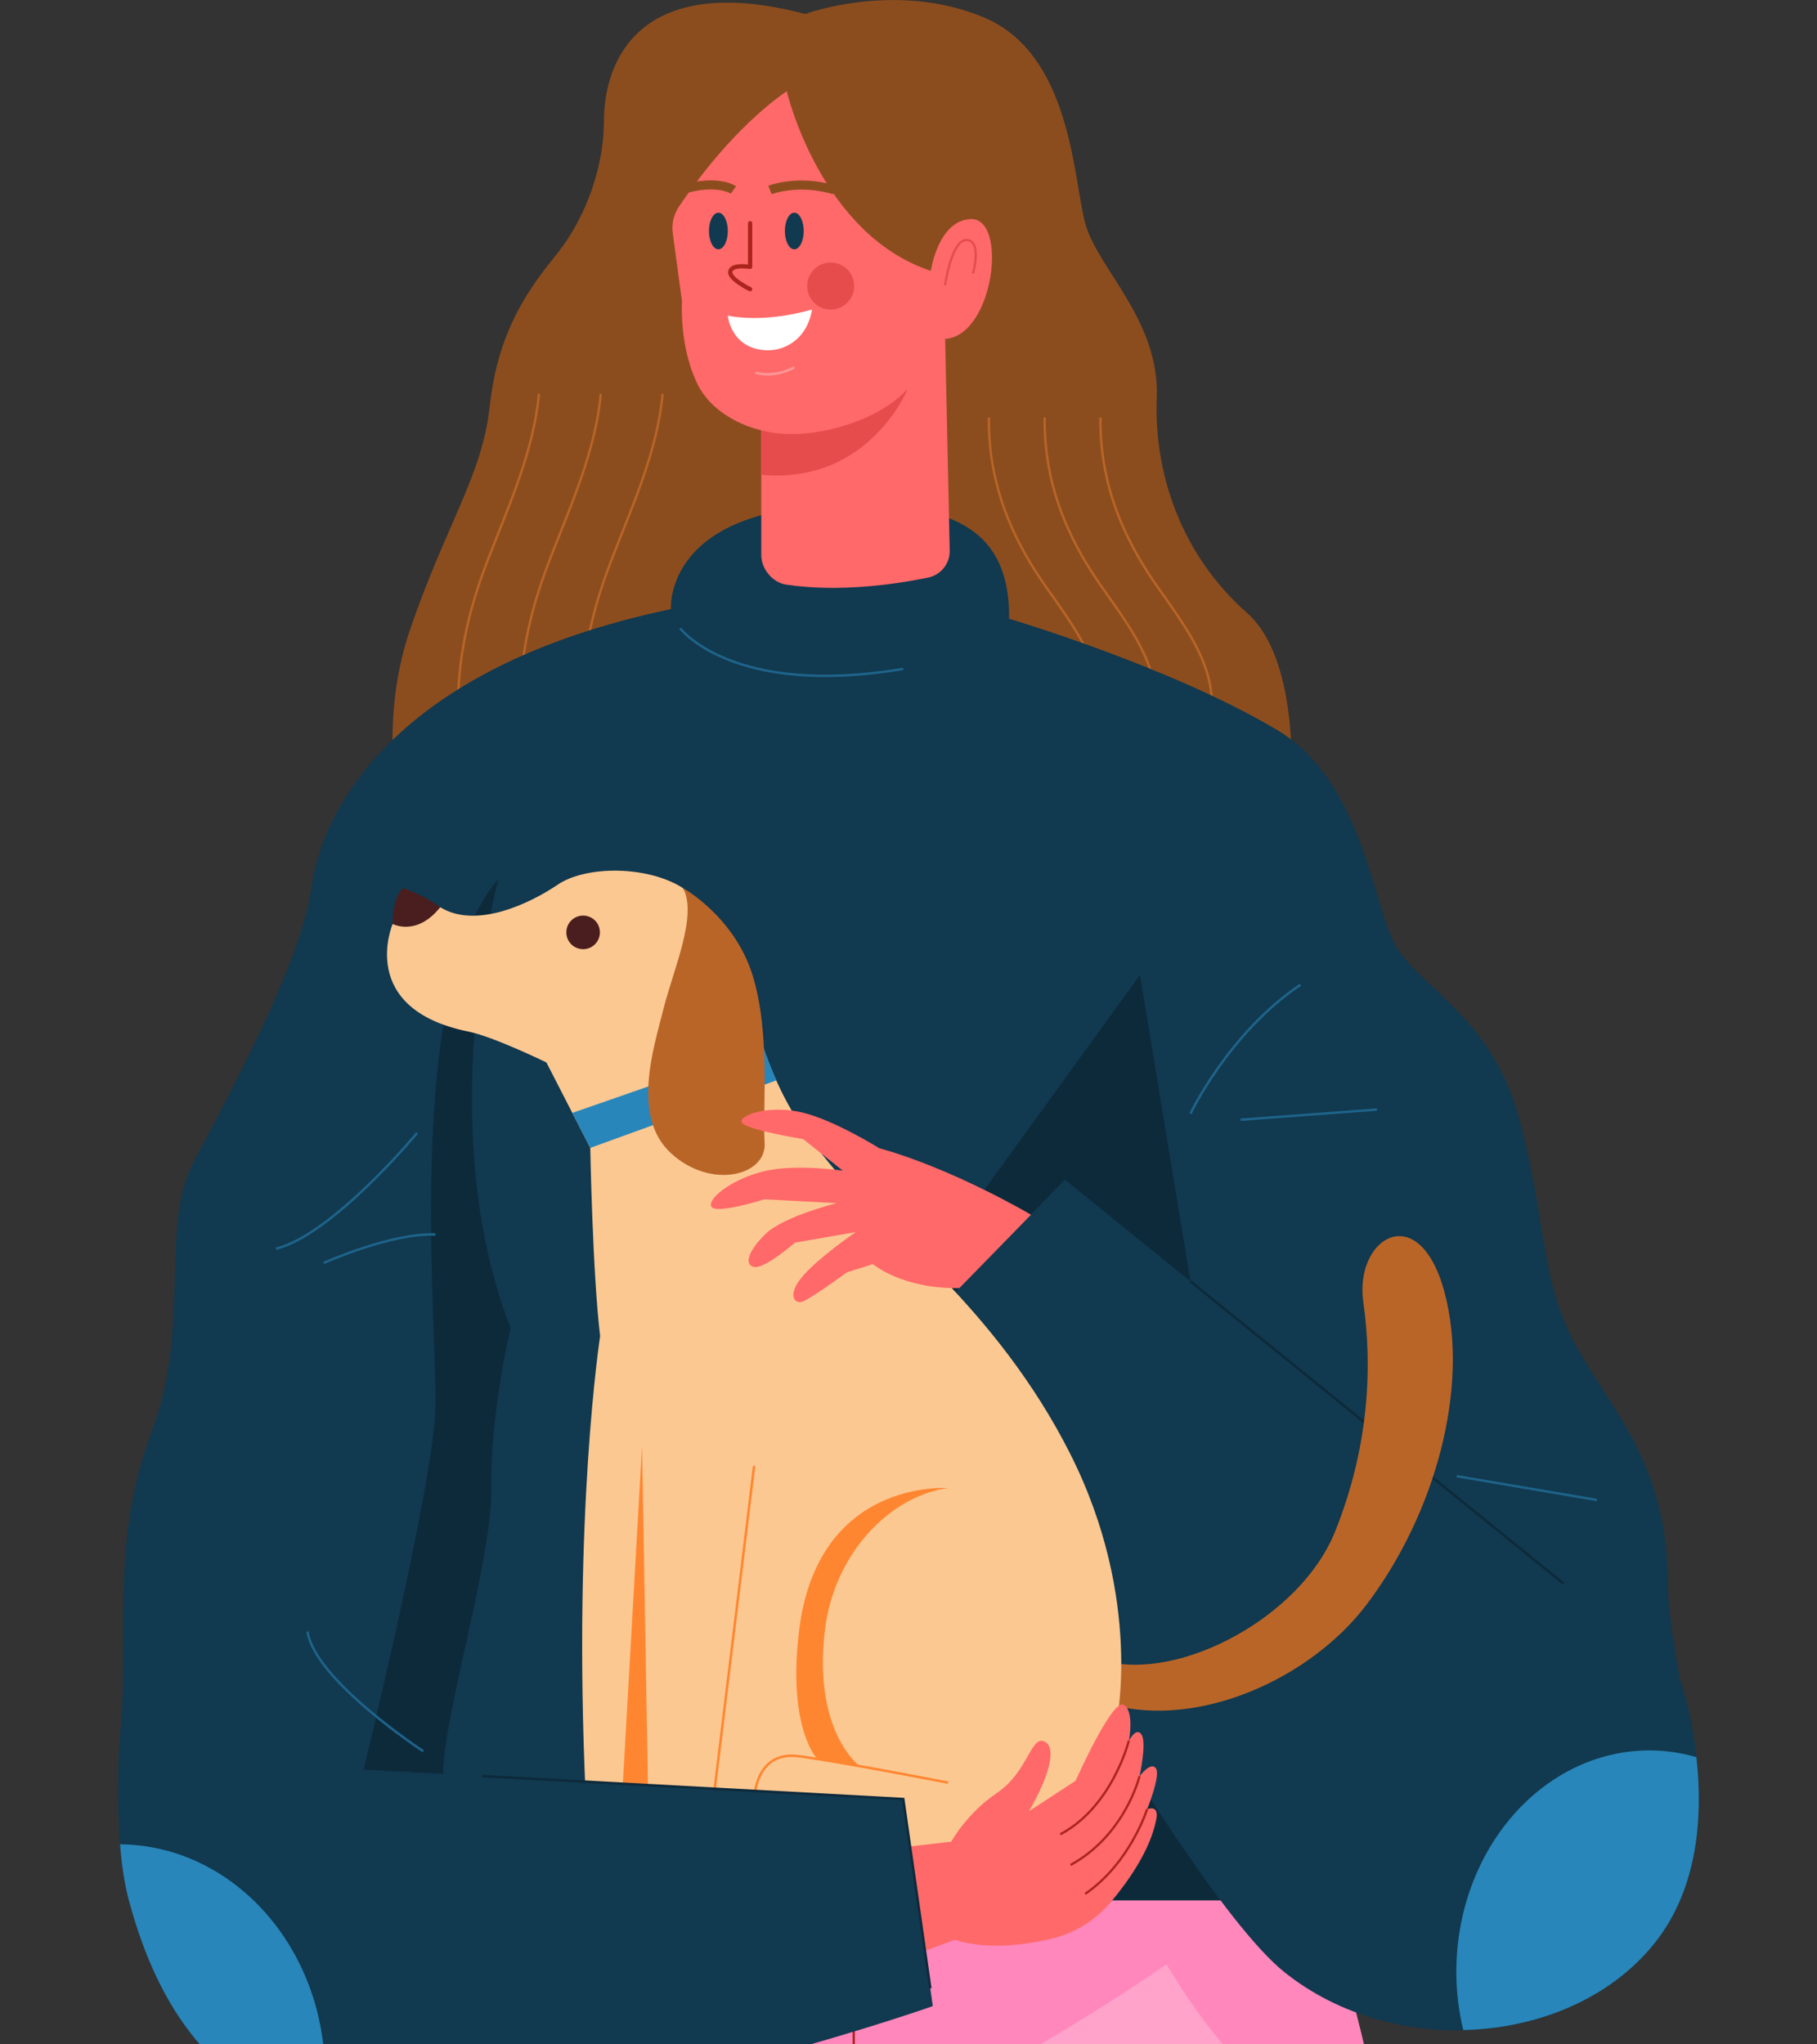 <svg width="400" height="450" viewBox="0 0 400 450" fill="none" xmlns="http://www.w3.org/2000/svg">
<rect x="0" y="0" width="400" height="450" fill="#333333" stroke="none"/>
<g clip-path="url(#clip0_1_1429)">
<g clip-path="url(#clip1_1_1429)">
<path d="M288.126 410.514C288.126 410.514 351.542 553.765 285.218 836.976H198.844C198.844 836.976 200.799 611.861 194.815 539.461H181.679L136.978 836.976H43.117C43.117 836.976 34.63 581.251 83.575 446.821V407.534L288.126 410.49V410.514Z" fill="#FFA3CB"/>
<path d="M288.126 410.514L83.575 407.558V446.845C76.661 465.845 70.891 487.3 66.076 510.091C161.414 500.078 256.8 432.374 256.8 432.374C275.109 463.08 294.158 472.091 305.411 474.618C297.615 431.969 288.126 410.514 288.126 410.514Z" fill="#FF87BB"/>
<path d="M187.949 539.461V431.731" stroke="#AB251D" stroke-width="0.5" stroke-miterlimit="10"/>
<path d="M171.856 439.502C171.856 439.502 175.885 485.369 187.949 499.673" stroke="#AB251D" stroke-width="0.5" stroke-miterlimit="10"/>
<path d="M177.221 3.099C177.221 3.099 197.008 -4.267 216.438 3.767C235.868 11.8 236.226 39.192 238.896 49.133C241.566 59.074 255.322 70.469 254.655 87.562C253.987 104.655 260.352 122.415 274.442 134.835C288.532 147.232 283.502 183.778 283.502 183.778H89.034C89.034 183.778 82.335 161.536 90.37 138.292C98.404 115.049 106.128 104.655 107.797 89.564C109.466 74.474 114.83 65.439 122.221 56.38C129.587 47.321 132.925 35.831 132.949 26.867C132.949 11.443 142.676 -5.984 177.221 3.075V3.099Z" fill="#8C4D1E"/>
<path d="M242.257 91.901C242.043 108.803 249.195 121.175 254.988 129.424C262.808 140.533 271.962 152.167 263.261 167.352" stroke="#BA6528" stroke-width="0.5" stroke-miterlimit="10"/>
<path d="M229.979 91.901C229.765 108.803 236.917 121.175 242.71 129.424C250.53 140.533 259.685 152.167 250.983 167.352" stroke="#BA6528" stroke-width="0.5" stroke-miterlimit="10"/>
<path d="M217.701 91.901C217.487 108.803 224.639 121.175 230.432 129.424C238.252 140.533 247.407 152.167 238.705 167.352" stroke="#BA6528" stroke-width="0.5" stroke-miterlimit="10"/>
<path d="M118.644 86.68C117.524 99.196 111.945 111.497 107.702 122.439C103.458 133.381 99.429 146.564 101.217 166.017" stroke="#BA6528" stroke-width="0.5" stroke-miterlimit="10"/>
<path d="M132.257 86.68C131.137 99.196 125.558 111.497 121.314 122.439C117.071 133.381 113.042 146.564 114.83 166.017" stroke="#BA6528" stroke-width="0.5" stroke-miterlimit="10"/>
<path d="M145.87 86.68C144.749 99.196 139.171 111.497 134.927 122.439C130.684 133.381 126.654 146.564 128.443 166.017" stroke="#BA6528" stroke-width="0.5" stroke-miterlimit="10"/>
<path d="M187.948 111.211C204.708 111.401 222.469 113.38 222.136 136.194C222.136 136.194 257.658 146.684 281.141 160.677C298.807 171.19 301.93 196.222 306.388 206.497C310.846 216.771 328.297 222.731 334.544 246.571C340.79 270.41 339.002 282.473 347.513 297.229C356.024 311.986 367.181 323.095 367.181 349.08C367.181 360.713 373.881 382.717 370.757 396.735L279.758 405.388V418.285H28.36C28.36 418.285 24.784 400.93 26.572 380.357C28.36 359.784 24.331 339.234 33.271 315.538C42.211 291.841 35.059 269.957 42.664 255.653C50.269 241.35 66.362 211.86 68.579 195.316C70.796 178.771 86.34 146.97 147.706 134.073C147.706 134.073 145.918 110.71 187.948 111.211Z" fill="#11394F"/>
<path d="M266.813 310.841L250.959 214.626L175.861 318.255L266.813 310.841Z" fill="#0D2A3B"/>
<path d="M278.853 352.322H230.409V418.285H278.853V352.322Z" fill="#0D2A3B"/>
<path d="M181.393 108.851L185.589 113.547" stroke="#11394F" stroke-width="0.54" stroke-miterlimit="10"/>
<path d="M173.191 20.073C173.191 20.073 180.558 51.588 204.923 59.622C204.923 59.622 206.496 48.561 213.648 48.227C221.993 47.846 218.798 73.926 208.07 74.593L209.071 121.152C209.143 124.036 207.164 126.539 204.327 127.135C197.628 128.518 184.992 130.473 173.072 128.685C170.044 128.232 167.589 125.228 167.589 122.177V94.714C167.589 94.714 157.528 92.711 153.499 84.439C149.47 76.167 150.137 66.345 150.137 66.345L148.111 51.35C147.825 49.3 148.302 47.226 149.446 45.509C153.07 40.098 161.962 27.892 173.167 20.097L173.191 20.073Z" fill="#FF6969"/>
<path d="M167.613 94.714C177.387 97.455 193.146 93.093 199.845 85.559C199.845 85.559 191.358 106.681 167.613 104.512V94.738V94.714Z" fill="#E64C4C"/>
<path d="M208.046 62.769C208.046 62.769 209.501 52.59 212.862 52.828C216.224 53.043 214.197 60.194 214.197 60.194" stroke="#E64C4C" stroke-width="0.5" stroke-miterlimit="10"/>
<path d="M160.222 69.468C160.222 69.468 167.589 71.303 178.77 68.133C177.65 74.76 172.595 77.478 168.161 77.073C160.794 76.405 160.222 69.468 160.222 69.468Z" fill="white"/>
<path d="M166.325 82.031C166.325 82.031 170.187 83.366 174.884 80.863" stroke="#FF9696" stroke-width="0.54" stroke-miterlimit="10"/>
<path d="M165.133 49.133V58.74C165.133 58.74 161.104 58.073 160.77 59.741C160.437 61.41 165.133 63.651 165.133 63.651" stroke="#AB251D" stroke-width="0.94" stroke-linecap="round" stroke-linejoin="round"/>
<path d="M160.222 50.849C160.222 53.066 159.292 54.878 158.148 54.878C157.004 54.878 156.074 53.066 156.074 50.849C156.074 48.632 157.004 46.821 158.148 46.821C159.292 46.821 160.222 48.632 160.222 50.849Z" fill="#11394F"/>
<path d="M176.934 50.849C176.934 53.066 176.005 54.878 174.86 54.878C173.716 54.878 172.786 53.066 172.786 50.849C172.786 48.632 173.716 46.821 174.86 46.821C176.005 46.821 176.934 48.632 176.934 50.849Z" fill="#11394F"/>
<path d="M188.044 62.96C188.044 65.82 185.732 68.133 182.871 68.133C180.01 68.133 177.697 65.82 177.697 62.96C177.697 60.099 180.01 57.787 182.871 57.787C185.732 57.787 188.044 60.099 188.044 62.96Z" fill="#E64C4C"/>
<path d="M169.496 41.814C169.496 41.814 175.718 39.383 183.705 41.814" stroke="#8C4D1E" stroke-width="2" stroke-miterlimit="10"/>
<path d="M161.462 41.814C161.462 41.814 157.933 39.311 149.899 41.814" stroke="#8C4D1E" stroke-width="2" stroke-miterlimit="10"/>
<path d="M196.436 298.54L234.438 259.658L369.757 369.272C369.757 369.272 382.416 405.412 364.083 427.964C345.749 450.516 306.865 453.425 282.739 434.091C258.612 414.757 196.46 298.54 196.46 298.54H196.436Z" fill="#11394F"/>
<path d="M262.069 282.043L344.223 348.603" stroke="#0D2A3B" stroke-width="0.54" stroke-miterlimit="10"/>
<path d="M243.259 365.6C259.685 370.082 286.291 355.993 293.872 337.208C301.453 318.422 302.145 300.757 300.118 286.573C298.116 272.389 312.42 263.663 317.999 284.451C323.577 305.239 316.02 333.203 300.786 353.276C288.651 369.272 264.143 380.667 244.236 375.136L243.235 365.577L243.259 365.6Z" fill="#BA6528"/>
<path d="M109.728 193.504C109.728 193.504 94.97 247.596 112.398 292.294C112.398 292.294 107.916 310.961 108.154 327.553C108.393 344.145 96.305 381.692 97.664 392.42H79.331C79.331 392.42 95.423 327.291 95.876 309.792C96.329 292.294 88.724 217.653 109.728 193.504Z" fill="#0D2A3B"/>
<path d="M149.732 138.292C149.732 138.292 161.152 153.573 198.844 147.232" stroke="#1E638A" stroke-width="0.54" stroke-miterlimit="10"/>
<path d="M320.692 324.931L351.542 330.175" stroke="#1E638A" stroke-width="0.54" stroke-miterlimit="10"/>
<path d="M262.069 245.14C262.069 245.14 270.413 227.475 286.291 216.747" stroke="#1E638A" stroke-width="0.54" stroke-miterlimit="10"/>
<path d="M273.107 246.475L303.146 244.234" stroke="#1E638A" stroke-width="0.54" stroke-miterlimit="10"/>
<path d="M93.183 385.482C93.183 385.482 69.271 369.844 67.697 359.116" stroke="#1E638A" stroke-width="0.54" stroke-miterlimit="10"/>
<path d="M91.823 249.384C91.823 249.384 73.275 271.745 60.759 274.868" stroke="#1E638A" stroke-width="0.54" stroke-miterlimit="10"/>
<path d="M71.273 277.991C71.273 277.991 86.245 271.292 95.853 271.745" stroke="#1E638A" stroke-width="0.54" stroke-miterlimit="10"/>
<path d="M320.597 434.091C320.597 438.501 321.145 442.768 322.123 446.845C338.382 446.487 354.212 440.098 364.058 427.964C374.119 415.568 374.834 399.095 373.452 386.77C370.162 385.84 366.729 385.292 363.176 385.292C339.67 385.292 320.597 407.152 320.597 434.115V434.091Z" fill="#2886BA"/>
<path d="M150.4 195.507C142.533 190.477 128.991 190.524 122.793 194.72C116.594 198.916 104.793 204.542 96.926 199.702L86.436 203.397C86.436 203.397 78.425 222.04 103.124 227.07C108.655 228.19 120.289 233.864 120.289 233.864L129.945 252.673C129.945 252.673 130.445 280.327 132.114 294.082C132.114 294.082 126.083 333.131 128.92 394.994L195.792 414.304L233.389 401.526L245.69 379.737C245.69 379.737 251.841 352.25 235.63 320.067C219.418 287.884 193.766 269.528 185.565 259.658C177.364 249.813 170.307 241.946 164.609 218.821L150.352 195.53L150.4 195.507Z" fill="#FCC892"/>
<path d="M166.015 396.663C166.015 396.663 165.801 385.244 175.862 386.579C185.922 387.938 208.714 392.396 208.714 392.396" stroke="#FF8630" stroke-width="0.54" stroke-miterlimit="10"/>
<path d="M179.891 387.175L189.26 388.772C189.26 388.772 179.009 381.239 181.56 359.116C183.586 341.57 196.317 329.174 208.738 327.553C208.738 327.553 179.915 325.264 175.886 359.116C173.335 380.524 179.915 387.175 179.915 387.175H179.891Z" fill="#FF8630"/>
<path d="M166.015 322.666L156.789 398.213" stroke="#FF8630" stroke-width="0.54" stroke-miterlimit="10"/>
<path d="M142.699 396.663L141.34 318.255L136.978 394.994L142.699 396.663Z" fill="#FF8630"/>
<path d="M167.994 230.36L125.987 244.973L129.945 252.673L170.927 237.798C169.925 235.557 168.948 233.101 167.994 230.36Z" fill="#2886BA"/>
<path d="M132.066 205.233C132.066 207.259 130.421 208.928 128.371 208.928C126.321 208.928 124.676 207.283 124.676 205.233C124.676 203.183 126.321 201.538 128.371 201.538C130.421 201.538 132.066 203.183 132.066 205.233Z" fill="#4A1E1E"/>
<path d="M96.925 199.702C92.968 196.842 88.82 195.507 88.82 195.507C88.82 195.507 86.602 196.627 86.436 203.374C86.436 203.374 91.728 206.234 96.925 199.678V199.702Z" fill="#4A1E1E"/>
<path d="M150.4 195.507C150.4 195.507 161.629 201.705 165.658 214.626C169.687 227.523 167.827 244.139 168.328 251.505C168.829 258.872 156.432 261.899 147.706 253.842C138.98 245.784 143.844 230.884 146.037 222.159C148.207 213.434 153.571 201.705 150.4 195.507Z" fill="#BA6528"/>
<path d="M226.928 267.358C226.928 267.358 209.834 257.251 193.575 252.745C193.575 252.745 183.848 246.666 176.815 244.926C169.782 243.185 163.226 245.212 163.226 246.88C163.226 248.549 176.815 250.742 176.815 250.742L185.541 257.68C185.541 257.68 175.647 256.225 168.781 257.68C161.915 259.134 155.883 263.496 156.551 265.499C157.218 267.501 168.28 263.997 168.28 263.997L184.206 264.831C184.206 264.831 172.643 267.692 168.614 271.53C164.585 275.368 163.75 278.563 166.111 278.897C168.447 279.23 175.003 273.533 175.003 273.533L188.402 271.197C188.402 271.197 180.534 276.56 176.839 280.756C173.144 284.952 174.836 287.288 176.839 286.454C178.842 285.619 186.399 280.089 186.399 280.089L192.168 278.253C192.168 278.253 198.462 283.712 211.193 283.545L226.952 267.406L226.928 267.358Z" fill="#FF6969"/>
<path d="M194.814 407.057L209.405 405.388C209.405 405.388 212.766 399.19 219.466 394.661C226.165 390.131 226.904 382.288 229.741 383.265C232.983 384.386 230.671 391.609 226.499 398.689L236.774 391.991C236.774 391.991 244.76 374.063 247.287 375.232C249.815 376.4 248.527 383.17 248.527 383.17C248.527 383.17 250.148 379.976 251.316 381.835C252.485 383.695 250.864 390.989 250.864 390.989C250.864 390.989 253.271 387.7 254.44 389.201C255.608 390.703 252.532 398.26 252.532 398.26C252.532 398.26 255.226 397.021 254.535 400.549C253.2 407.272 248.432 414.042 244.57 418.643C241.208 422.648 236.655 425.485 231.553 426.725C225.664 428.131 217.368 429.252 210.192 426.987L195.506 432.398L194.838 407.081L194.814 407.057Z" fill="#FF6969"/>
<path d="M248.504 383.146C248.504 383.146 244.928 397.664 233.413 403.767" stroke="#AB251D" stroke-width="0.5" stroke-miterlimit="10"/>
<path d="M250.864 390.942C250.864 390.942 247.741 403.934 235.677 410.514" stroke="#AB251D" stroke-width="0.5" stroke-miterlimit="10"/>
<path d="M252.533 398.213C252.533 398.213 248.837 410.061 238.896 416.879" stroke="#AB251D" stroke-width="0.5" stroke-miterlimit="10"/>
<path d="M28.36 418.262C35.942 446.44 54.275 476.859 109.704 466.369C165.133 455.88 205.352 441.576 205.352 441.576L198.82 395.996L26.191 386.579C26.191 386.579 25.07 405.984 28.36 418.262Z" fill="#11394F"/>
<path d="M106.152 390.942L198.844 395.996L204.804 437.667" stroke="#0D2A3B" stroke-width="0.54" stroke-miterlimit="10"/>
<path d="M26.429 405.984C26.763 410.252 27.359 414.566 28.36 418.262C33.772 438.382 44.691 459.647 70.677 466.322C71.225 463.175 71.535 459.909 71.535 456.571C71.535 428.751 51.366 406.199 26.429 405.96V405.984Z" fill="#2886BA"/>
</g>
</g>
<defs>
<clipPath id="clip0_1_1429">
<rect width="400" height="450" fill="white"/>
</clipPath>
<clipPath id="clip1_1_1429">
<rect width="348" height="837" fill="white" transform="translate(26)"/>
</clipPath>
</defs>
</svg>
